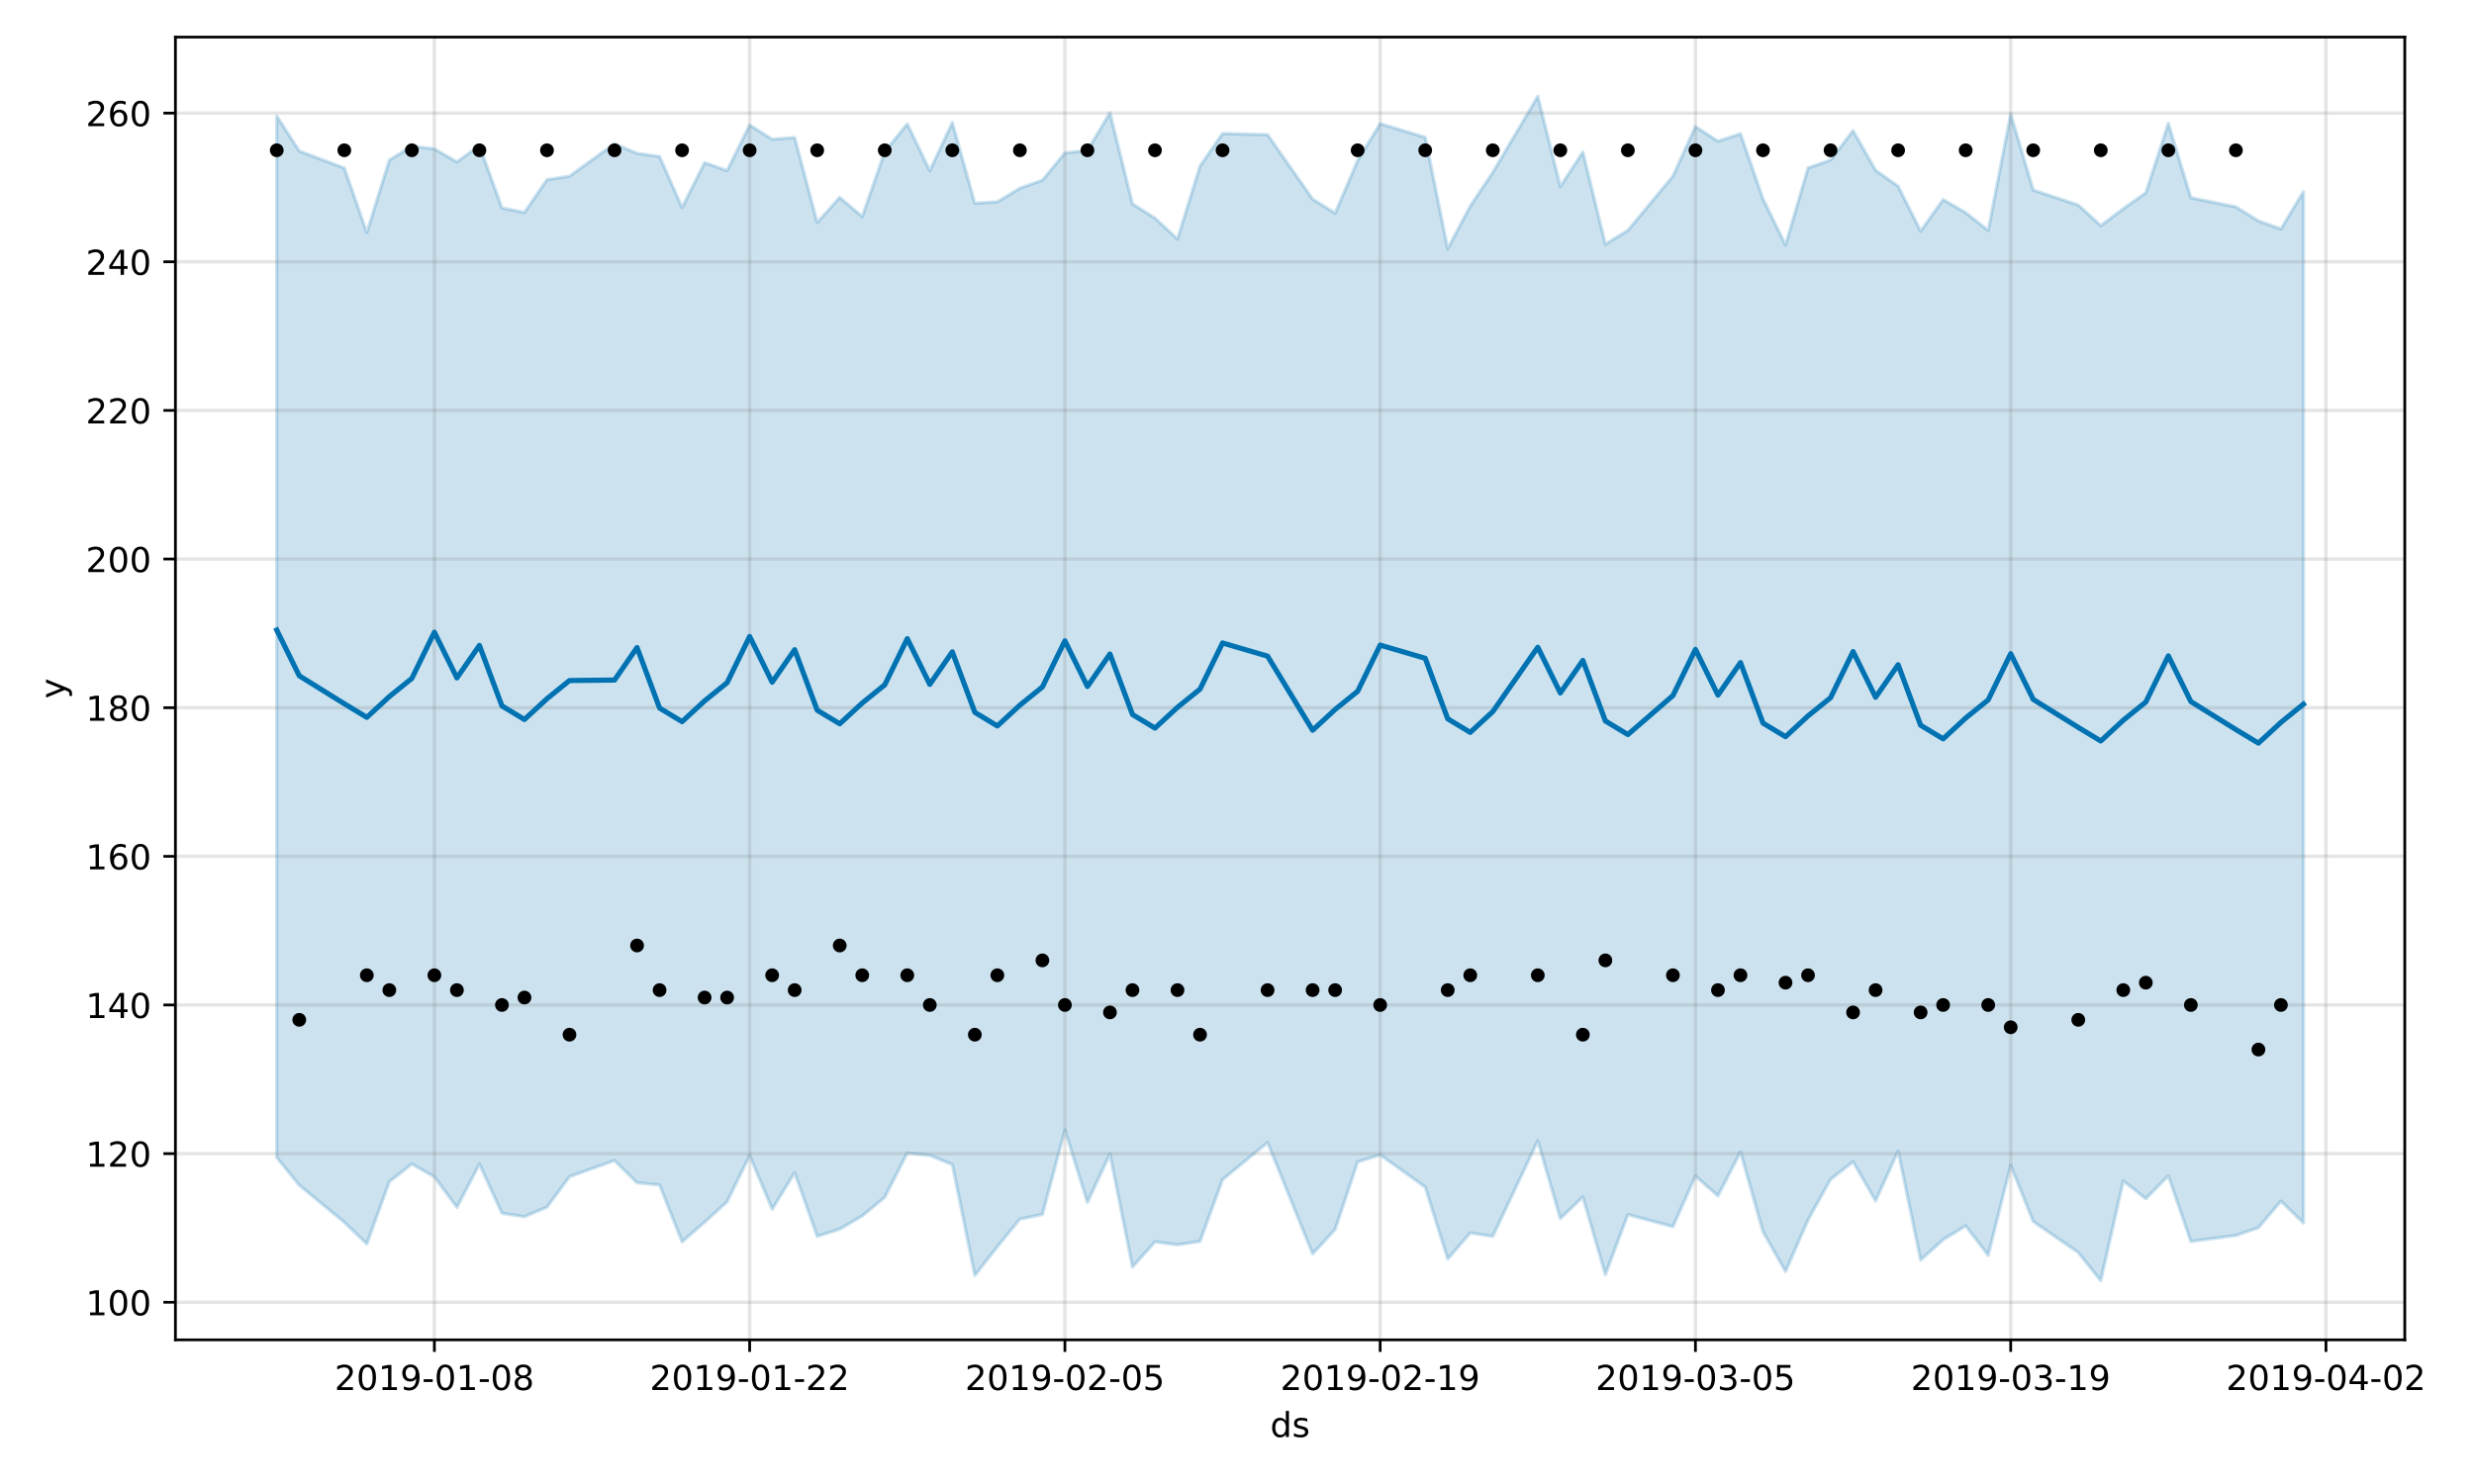 <?xml version="1.0" encoding="utf-8" standalone="no"?>
<!DOCTYPE svg PUBLIC "-//W3C//DTD SVG 1.1//EN"
  "http://www.w3.org/Graphics/SVG/1.1/DTD/svg11.dtd">
<!-- Created with matplotlib (https://matplotlib.org/) -->
<svg height="432pt" version="1.1" viewBox="0 0 720 432" width="720pt" xmlns="http://www.w3.org/2000/svg" xmlns:xlink="http://www.w3.org/1999/xlink">
 <defs>
  <style type="text/css">
*{stroke-linecap:butt;stroke-linejoin:round;}
  </style>
 </defs>
 <g id="figure_1">
  <g id="patch_1">
   <path d="M 0 432 
L 720 432 
L 720 0 
L 0 0 
z
" style="fill:#ffffff;"/>
  </g>
  <g id="axes_1">
   <g id="patch_2">
    <path d="M 51.05 390.04 
L 699.857 390.04 
L 699.857 10.8 
L 51.05 10.8 
z
" style="fill:#ffffff;"/>
   </g>
   <g id="PolyCollection_1">
    <defs>
     <path d="M 80.541 -398.201 
L 80.541 -95.055 
L 87.095 -86.99 
L 100.202 -76.194 
L 106.756 -69.88 
L 113.309 -88 
L 119.863 -93.16 
L 126.417 -89.41 
L 132.97 -80.512 
L 139.524 -93.131 
L 146.077 -78.81 
L 152.631 -77.802 
L 159.185 -80.619 
L 165.738 -89.463 
L 178.845 -94.161 
L 185.399 -87.682 
L 191.953 -87.062 
L 198.506 -70.501 
L 205.06 -76.212 
L 211.613 -82.147 
L 218.167 -95.621 
L 224.721 -80.013 
L 231.274 -90.614 
L 237.828 -72.095 
L 244.381 -74.19 
L 250.935 -78.038 
L 257.489 -83.467 
L 264.042 -96.333 
L 270.596 -95.643 
L 277.15 -92.991 
L 283.703 -60.719 
L 290.257 -69.063 
L 296.81 -77.119 
L 303.364 -78.46 
L 309.918 -103.029 
L 316.471 -81.995 
L 323.025 -96.048 
L 329.578 -63.166 
L 336.132 -70.505 
L 342.686 -69.632 
L 349.239 -70.632 
L 355.793 -88.604 
L 368.9 -99.4 
L 382.007 -67.008 
L 388.561 -74.092 
L 395.114 -93.767 
L 401.668 -95.816 
L 414.775 -86.437 
L 421.329 -65.498 
L 427.883 -73.081 
L 434.436 -72.087 
L 447.543 -99.878 
L 454.097 -77.264 
L 460.651 -83.562 
L 467.204 -60.972 
L 473.758 -78.417 
L 486.865 -74.909 
L 493.419 -89.629 
L 499.972 -83.867 
L 506.526 -96.671 
L 513.079 -73.418 
L 519.633 -61.882 
L 526.187 -76.846 
L 532.74 -88.691 
L 539.294 -93.805 
L 545.847 -82.427 
L 552.401 -96.877 
L 558.955 -65.208 
L 565.508 -71.11 
L 572.062 -75.154 
L 578.616 -66.585 
L 585.169 -92.755 
L 591.723 -76.41 
L 604.83 -67.379 
L 611.384 -59.198 
L 617.937 -88.223 
L 624.491 -83.057 
L 631.044 -89.705 
L 637.598 -70.607 
L 650.705 -72.351 
L 657.259 -74.626 
L 663.812 -82.337 
L 670.366 -75.977 
L 670.366 -376.195 
L 670.366 -376.195 
L 663.812 -365.346 
L 657.259 -367.676 
L 650.705 -371.782 
L 637.598 -374.418 
L 631.044 -396.093 
L 624.491 -375.862 
L 617.937 -371.238 
L 611.384 -366.316 
L 604.83 -372.31 
L 591.723 -376.678 
L 585.169 -398.794 
L 578.616 -364.911 
L 572.062 -370.097 
L 565.508 -373.88 
L 558.955 -364.713 
L 552.401 -377.804 
L 545.847 -382.423 
L 539.294 -393.95 
L 532.74 -385.415 
L 526.187 -383.099 
L 519.633 -360.668 
L 513.079 -374.111 
L 506.526 -393.036 
L 499.972 -390.896 
L 493.419 -395.14 
L 486.865 -380.714 
L 473.758 -364.926 
L 467.204 -360.91 
L 460.651 -387.731 
L 454.097 -377.692 
L 447.543 -403.962 
L 434.436 -381.799 
L 427.883 -372.01 
L 421.329 -359.581 
L 414.775 -392.011 
L 401.668 -396.011 
L 395.114 -385.278 
L 388.561 -369.941 
L 382.007 -374.026 
L 368.9 -392.784 
L 355.793 -393.131 
L 349.239 -383.643 
L 342.686 -362.401 
L 336.132 -368.495 
L 329.578 -372.637 
L 323.025 -399.175 
L 316.471 -388.192 
L 309.918 -387.473 
L 303.364 -379.534 
L 296.81 -377.21 
L 290.257 -373.245 
L 283.703 -372.817 
L 277.15 -396.323 
L 270.596 -382.29 
L 264.042 -395.929 
L 257.489 -387.827 
L 250.935 -368.938 
L 244.381 -374.504 
L 237.828 -367.213 
L 231.274 -391.973 
L 224.721 -391.454 
L 218.167 -395.58 
L 211.613 -382.341 
L 205.06 -384.642 
L 198.506 -371.566 
L 191.953 -386.431 
L 185.399 -387.349 
L 178.845 -390.151 
L 165.738 -380.713 
L 159.185 -379.696 
L 152.631 -370.136 
L 146.077 -371.47 
L 139.524 -389.588 
L 132.97 -384.873 
L 126.417 -388.651 
L 119.863 -389.444 
L 113.309 -385.376 
L 106.756 -364.312 
L 100.202 -383.072 
L 87.095 -388.025 
L 80.541 -398.201 
z
" id="m537bd6afec" style="stroke:#0072b2;stroke-opacity:0.2;"/>
    </defs>
    <g clip-path="url(#p6b60d4bb3f)">
     <use style="fill:#0072b2;fill-opacity:0.2;stroke:#0072b2;stroke-opacity:0.2;" x="0" xlink:href="#m537bd6afec" y="432"/>
    </g>
   </g>
   <g id="matplotlib.axis_1">
    <g id="xtick_1">
     <g id="line2d_1">
      <path clip-path="url(#p6b60d4bb3f)" d="M 126.417 390.04 
L 126.417 10.8 
" style="fill:none;stroke:#808080;stroke-linecap:square;stroke-opacity:0.2;"/>
     </g>
     <g id="line2d_2">
      <defs>
       <path d="M 0 0 
L 0 3.5 
" id="m73b30a2165" style="stroke:#000000;stroke-width:0.8;"/>
      </defs>
      <g>
       <use style="stroke:#000000;stroke-width:0.8;" x="126.417" xlink:href="#m73b30a2165" y="390.04"/>
      </g>
     </g>
     <g id="text_1">
      <!-- 2019-01-08 -->
      <defs>
       <path d="M 19.188 8.297 
L 53.609 8.297 
L 53.609 0 
L 7.328 0 
L 7.328 8.297 
Q 12.938 14.109 22.625 23.891 
Q 32.328 33.688 34.812 36.531 
Q 39.547 41.844 41.422 45.531 
Q 43.312 49.219 43.312 52.781 
Q 43.312 58.594 39.234 62.25 
Q 35.156 65.922 28.609 65.922 
Q 23.969 65.922 18.812 64.312 
Q 13.672 62.703 7.812 59.422 
L 7.812 69.391 
Q 13.766 71.781 18.938 73 
Q 24.125 74.219 28.422 74.219 
Q 39.75 74.219 46.484 68.547 
Q 53.219 62.891 53.219 53.422 
Q 53.219 48.922 51.531 44.891 
Q 49.859 40.875 45.406 35.406 
Q 44.188 33.984 37.641 27.219 
Q 31.109 20.453 19.188 8.297 
z
" id="DejaVuSans-50"/>
       <path d="M 31.781 66.406 
Q 24.172 66.406 20.328 58.906 
Q 16.5 51.422 16.5 36.375 
Q 16.5 21.391 20.328 13.891 
Q 24.172 6.391 31.781 6.391 
Q 39.453 6.391 43.281 13.891 
Q 47.125 21.391 47.125 36.375 
Q 47.125 51.422 43.281 58.906 
Q 39.453 66.406 31.781 66.406 
z
M 31.781 74.219 
Q 44.047 74.219 50.516 64.516 
Q 56.984 54.828 56.984 36.375 
Q 56.984 17.969 50.516 8.266 
Q 44.047 -1.422 31.781 -1.422 
Q 19.531 -1.422 13.062 8.266 
Q 6.594 17.969 6.594 36.375 
Q 6.594 54.828 13.062 64.516 
Q 19.531 74.219 31.781 74.219 
z
" id="DejaVuSans-48"/>
       <path d="M 12.406 8.297 
L 28.516 8.297 
L 28.516 63.922 
L 10.984 60.406 
L 10.984 69.391 
L 28.422 72.906 
L 38.281 72.906 
L 38.281 8.297 
L 54.391 8.297 
L 54.391 0 
L 12.406 0 
z
" id="DejaVuSans-49"/>
       <path d="M 10.984 1.516 
L 10.984 10.5 
Q 14.703 8.734 18.5 7.812 
Q 22.312 6.891 25.984 6.891 
Q 35.75 6.891 40.891 13.453 
Q 46.047 20.016 46.781 33.406 
Q 43.953 29.203 39.594 26.953 
Q 35.25 24.703 29.984 24.703 
Q 19.047 24.703 12.672 31.312 
Q 6.297 37.938 6.297 49.422 
Q 6.297 60.641 12.938 67.422 
Q 19.578 74.219 30.609 74.219 
Q 43.266 74.219 49.922 64.516 
Q 56.594 54.828 56.594 36.375 
Q 56.594 19.141 48.406 8.859 
Q 40.234 -1.422 26.422 -1.422 
Q 22.703 -1.422 18.891 -0.688 
Q 15.094 0.047 10.984 1.516 
z
M 30.609 32.422 
Q 37.25 32.422 41.125 36.953 
Q 45.016 41.5 45.016 49.422 
Q 45.016 57.281 41.125 61.844 
Q 37.25 66.406 30.609 66.406 
Q 23.969 66.406 20.094 61.844 
Q 16.219 57.281 16.219 49.422 
Q 16.219 41.5 20.094 36.953 
Q 23.969 32.422 30.609 32.422 
z
" id="DejaVuSans-57"/>
       <path d="M 4.891 31.391 
L 31.203 31.391 
L 31.203 23.391 
L 4.891 23.391 
z
" id="DejaVuSans-45"/>
       <path d="M 31.781 34.625 
Q 24.75 34.625 20.719 30.859 
Q 16.703 27.094 16.703 20.516 
Q 16.703 13.922 20.719 10.156 
Q 24.75 6.391 31.781 6.391 
Q 38.812 6.391 42.859 10.172 
Q 46.922 13.969 46.922 20.516 
Q 46.922 27.094 42.891 30.859 
Q 38.875 34.625 31.781 34.625 
z
M 21.922 38.812 
Q 15.578 40.375 12.031 44.719 
Q 8.5 49.078 8.5 55.328 
Q 8.5 64.062 14.719 69.141 
Q 20.953 74.219 31.781 74.219 
Q 42.672 74.219 48.875 69.141 
Q 55.078 64.062 55.078 55.328 
Q 55.078 49.078 51.531 44.719 
Q 48 40.375 41.703 38.812 
Q 48.828 37.156 52.797 32.312 
Q 56.781 27.484 56.781 20.516 
Q 56.781 9.906 50.312 4.234 
Q 43.844 -1.422 31.781 -1.422 
Q 19.734 -1.422 13.25 4.234 
Q 6.781 9.906 6.781 20.516 
Q 6.781 27.484 10.781 32.312 
Q 14.797 37.156 21.922 38.812 
z
M 18.312 54.391 
Q 18.312 48.734 21.844 45.562 
Q 25.391 42.391 31.781 42.391 
Q 38.141 42.391 41.719 45.562 
Q 45.312 48.734 45.312 54.391 
Q 45.312 60.062 41.719 63.234 
Q 38.141 66.406 31.781 66.406 
Q 25.391 66.406 21.844 63.234 
Q 18.312 60.062 18.312 54.391 
z
" id="DejaVuSans-56"/>
      </defs>
      <g transform="translate(97.359 404.638)scale(0.1 -0.1)">
       <use xlink:href="#DejaVuSans-50"/>
       <use x="63.623" xlink:href="#DejaVuSans-48"/>
       <use x="127.246" xlink:href="#DejaVuSans-49"/>
       <use x="190.869" xlink:href="#DejaVuSans-57"/>
       <use x="254.492" xlink:href="#DejaVuSans-45"/>
       <use x="290.576" xlink:href="#DejaVuSans-48"/>
       <use x="354.199" xlink:href="#DejaVuSans-49"/>
       <use x="417.822" xlink:href="#DejaVuSans-45"/>
       <use x="453.906" xlink:href="#DejaVuSans-48"/>
       <use x="517.529" xlink:href="#DejaVuSans-56"/>
      </g>
     </g>
    </g>
    <g id="xtick_2">
     <g id="line2d_3">
      <path clip-path="url(#p6b60d4bb3f)" d="M 218.167 390.04 
L 218.167 10.8 
" style="fill:none;stroke:#808080;stroke-linecap:square;stroke-opacity:0.2;"/>
     </g>
     <g id="line2d_4">
      <g>
       <use style="stroke:#000000;stroke-width:0.8;" x="218.167" xlink:href="#m73b30a2165" y="390.04"/>
      </g>
     </g>
     <g id="text_2">
      <!-- 2019-01-22 -->
      <g transform="translate(189.109 404.638)scale(0.1 -0.1)">
       <use xlink:href="#DejaVuSans-50"/>
       <use x="63.623" xlink:href="#DejaVuSans-48"/>
       <use x="127.246" xlink:href="#DejaVuSans-49"/>
       <use x="190.869" xlink:href="#DejaVuSans-57"/>
       <use x="254.492" xlink:href="#DejaVuSans-45"/>
       <use x="290.576" xlink:href="#DejaVuSans-48"/>
       <use x="354.199" xlink:href="#DejaVuSans-49"/>
       <use x="417.822" xlink:href="#DejaVuSans-45"/>
       <use x="453.906" xlink:href="#DejaVuSans-50"/>
       <use x="517.529" xlink:href="#DejaVuSans-50"/>
      </g>
     </g>
    </g>
    <g id="xtick_3">
     <g id="line2d_5">
      <path clip-path="url(#p6b60d4bb3f)" d="M 309.918 390.04 
L 309.918 10.8 
" style="fill:none;stroke:#808080;stroke-linecap:square;stroke-opacity:0.2;"/>
     </g>
     <g id="line2d_6">
      <g>
       <use style="stroke:#000000;stroke-width:0.8;" x="309.918" xlink:href="#m73b30a2165" y="390.04"/>
      </g>
     </g>
     <g id="text_3">
      <!-- 2019-02-05 -->
      <defs>
       <path d="M 10.797 72.906 
L 49.516 72.906 
L 49.516 64.594 
L 19.828 64.594 
L 19.828 46.734 
Q 21.969 47.469 24.109 47.828 
Q 26.266 48.188 28.422 48.188 
Q 40.625 48.188 47.75 41.5 
Q 54.891 34.812 54.891 23.391 
Q 54.891 11.625 47.562 5.094 
Q 40.234 -1.422 26.906 -1.422 
Q 22.312 -1.422 17.547 -0.641 
Q 12.797 0.141 7.719 1.703 
L 7.719 11.625 
Q 12.109 9.234 16.797 8.062 
Q 21.484 6.891 26.703 6.891 
Q 35.156 6.891 40.078 11.328 
Q 45.016 15.766 45.016 23.391 
Q 45.016 31 40.078 35.438 
Q 35.156 39.891 26.703 39.891 
Q 22.75 39.891 18.812 39.016 
Q 14.891 38.141 10.797 36.281 
z
" id="DejaVuSans-53"/>
      </defs>
      <g transform="translate(280.86 404.638)scale(0.1 -0.1)">
       <use xlink:href="#DejaVuSans-50"/>
       <use x="63.623" xlink:href="#DejaVuSans-48"/>
       <use x="127.246" xlink:href="#DejaVuSans-49"/>
       <use x="190.869" xlink:href="#DejaVuSans-57"/>
       <use x="254.492" xlink:href="#DejaVuSans-45"/>
       <use x="290.576" xlink:href="#DejaVuSans-48"/>
       <use x="354.199" xlink:href="#DejaVuSans-50"/>
       <use x="417.822" xlink:href="#DejaVuSans-45"/>
       <use x="453.906" xlink:href="#DejaVuSans-48"/>
       <use x="517.529" xlink:href="#DejaVuSans-53"/>
      </g>
     </g>
    </g>
    <g id="xtick_4">
     <g id="line2d_7">
      <path clip-path="url(#p6b60d4bb3f)" d="M 401.668 390.04 
L 401.668 10.8 
" style="fill:none;stroke:#808080;stroke-linecap:square;stroke-opacity:0.2;"/>
     </g>
     <g id="line2d_8">
      <g>
       <use style="stroke:#000000;stroke-width:0.8;" x="401.668" xlink:href="#m73b30a2165" y="390.04"/>
      </g>
     </g>
     <g id="text_4">
      <!-- 2019-02-19 -->
      <g transform="translate(372.61 404.638)scale(0.1 -0.1)">
       <use xlink:href="#DejaVuSans-50"/>
       <use x="63.623" xlink:href="#DejaVuSans-48"/>
       <use x="127.246" xlink:href="#DejaVuSans-49"/>
       <use x="190.869" xlink:href="#DejaVuSans-57"/>
       <use x="254.492" xlink:href="#DejaVuSans-45"/>
       <use x="290.576" xlink:href="#DejaVuSans-48"/>
       <use x="354.199" xlink:href="#DejaVuSans-50"/>
       <use x="417.822" xlink:href="#DejaVuSans-45"/>
       <use x="453.906" xlink:href="#DejaVuSans-49"/>
       <use x="517.529" xlink:href="#DejaVuSans-57"/>
      </g>
     </g>
    </g>
    <g id="xtick_5">
     <g id="line2d_9">
      <path clip-path="url(#p6b60d4bb3f)" d="M 493.419 390.04 
L 493.419 10.8 
" style="fill:none;stroke:#808080;stroke-linecap:square;stroke-opacity:0.2;"/>
     </g>
     <g id="line2d_10">
      <g>
       <use style="stroke:#000000;stroke-width:0.8;" x="493.419" xlink:href="#m73b30a2165" y="390.04"/>
      </g>
     </g>
     <g id="text_5">
      <!-- 2019-03-05 -->
      <defs>
       <path d="M 40.578 39.312 
Q 47.656 37.797 51.625 33 
Q 55.609 28.219 55.609 21.188 
Q 55.609 10.406 48.188 4.484 
Q 40.766 -1.422 27.094 -1.422 
Q 22.516 -1.422 17.656 -0.516 
Q 12.797 0.391 7.625 2.203 
L 7.625 11.719 
Q 11.719 9.328 16.594 8.109 
Q 21.484 6.891 26.812 6.891 
Q 36.078 6.891 40.938 10.547 
Q 45.797 14.203 45.797 21.188 
Q 45.797 27.641 41.281 31.266 
Q 36.766 34.906 28.719 34.906 
L 20.219 34.906 
L 20.219 43.016 
L 29.109 43.016 
Q 36.375 43.016 40.234 45.922 
Q 44.094 48.828 44.094 54.297 
Q 44.094 59.906 40.109 62.906 
Q 36.141 65.922 28.719 65.922 
Q 24.656 65.922 20.016 65.031 
Q 15.375 64.156 9.812 62.312 
L 9.812 71.094 
Q 15.438 72.656 20.344 73.438 
Q 25.25 74.219 29.594 74.219 
Q 40.828 74.219 47.359 69.109 
Q 53.906 64.016 53.906 55.328 
Q 53.906 49.266 50.438 45.094 
Q 46.969 40.922 40.578 39.312 
z
" id="DejaVuSans-51"/>
      </defs>
      <g transform="translate(464.361 404.638)scale(0.1 -0.1)">
       <use xlink:href="#DejaVuSans-50"/>
       <use x="63.623" xlink:href="#DejaVuSans-48"/>
       <use x="127.246" xlink:href="#DejaVuSans-49"/>
       <use x="190.869" xlink:href="#DejaVuSans-57"/>
       <use x="254.492" xlink:href="#DejaVuSans-45"/>
       <use x="290.576" xlink:href="#DejaVuSans-48"/>
       <use x="354.199" xlink:href="#DejaVuSans-51"/>
       <use x="417.822" xlink:href="#DejaVuSans-45"/>
       <use x="453.906" xlink:href="#DejaVuSans-48"/>
       <use x="517.529" xlink:href="#DejaVuSans-53"/>
      </g>
     </g>
    </g>
    <g id="xtick_6">
     <g id="line2d_11">
      <path clip-path="url(#p6b60d4bb3f)" d="M 585.169 390.04 
L 585.169 10.8 
" style="fill:none;stroke:#808080;stroke-linecap:square;stroke-opacity:0.2;"/>
     </g>
     <g id="line2d_12">
      <g>
       <use style="stroke:#000000;stroke-width:0.8;" x="585.169" xlink:href="#m73b30a2165" y="390.04"/>
      </g>
     </g>
     <g id="text_6">
      <!-- 2019-03-19 -->
      <g transform="translate(556.111 404.638)scale(0.1 -0.1)">
       <use xlink:href="#DejaVuSans-50"/>
       <use x="63.623" xlink:href="#DejaVuSans-48"/>
       <use x="127.246" xlink:href="#DejaVuSans-49"/>
       <use x="190.869" xlink:href="#DejaVuSans-57"/>
       <use x="254.492" xlink:href="#DejaVuSans-45"/>
       <use x="290.576" xlink:href="#DejaVuSans-48"/>
       <use x="354.199" xlink:href="#DejaVuSans-51"/>
       <use x="417.822" xlink:href="#DejaVuSans-45"/>
       <use x="453.906" xlink:href="#DejaVuSans-49"/>
       <use x="517.529" xlink:href="#DejaVuSans-57"/>
      </g>
     </g>
    </g>
    <g id="xtick_7">
     <g id="line2d_13">
      <path clip-path="url(#p6b60d4bb3f)" d="M 676.92 390.04 
L 676.92 10.8 
" style="fill:none;stroke:#808080;stroke-linecap:square;stroke-opacity:0.2;"/>
     </g>
     <g id="line2d_14">
      <g>
       <use style="stroke:#000000;stroke-width:0.8;" x="676.92" xlink:href="#m73b30a2165" y="390.04"/>
      </g>
     </g>
     <g id="text_7">
      <!-- 2019-04-02 -->
      <defs>
       <path d="M 37.797 64.312 
L 12.891 25.391 
L 37.797 25.391 
z
M 35.203 72.906 
L 47.609 72.906 
L 47.609 25.391 
L 58.016 25.391 
L 58.016 17.188 
L 47.609 17.188 
L 47.609 0 
L 37.797 0 
L 37.797 17.188 
L 4.891 17.188 
L 4.891 26.703 
z
" id="DejaVuSans-52"/>
      </defs>
      <g transform="translate(647.862 404.638)scale(0.1 -0.1)">
       <use xlink:href="#DejaVuSans-50"/>
       <use x="63.623" xlink:href="#DejaVuSans-48"/>
       <use x="127.246" xlink:href="#DejaVuSans-49"/>
       <use x="190.869" xlink:href="#DejaVuSans-57"/>
       <use x="254.492" xlink:href="#DejaVuSans-45"/>
       <use x="290.576" xlink:href="#DejaVuSans-48"/>
       <use x="354.199" xlink:href="#DejaVuSans-52"/>
       <use x="417.822" xlink:href="#DejaVuSans-45"/>
       <use x="453.906" xlink:href="#DejaVuSans-48"/>
       <use x="517.529" xlink:href="#DejaVuSans-50"/>
      </g>
     </g>
    </g>
    <g id="text_8">
     <!-- ds -->
     <defs>
      <path d="M 45.406 46.391 
L 45.406 75.984 
L 54.391 75.984 
L 54.391 0 
L 45.406 0 
L 45.406 8.203 
Q 42.578 3.328 38.25 0.953 
Q 33.938 -1.422 27.875 -1.422 
Q 17.969 -1.422 11.734 6.484 
Q 5.516 14.406 5.516 27.297 
Q 5.516 40.188 11.734 48.094 
Q 17.969 56 27.875 56 
Q 33.938 56 38.25 53.625 
Q 42.578 51.266 45.406 46.391 
z
M 14.797 27.297 
Q 14.797 17.391 18.875 11.75 
Q 22.953 6.109 30.078 6.109 
Q 37.203 6.109 41.297 11.75 
Q 45.406 17.391 45.406 27.297 
Q 45.406 37.203 41.297 42.844 
Q 37.203 48.484 30.078 48.484 
Q 22.953 48.484 18.875 42.844 
Q 14.797 37.203 14.797 27.297 
z
" id="DejaVuSans-100"/>
      <path d="M 44.281 53.078 
L 44.281 44.578 
Q 40.484 46.531 36.375 47.5 
Q 32.281 48.484 27.875 48.484 
Q 21.188 48.484 17.844 46.438 
Q 14.5 44.391 14.5 40.281 
Q 14.5 37.156 16.891 35.375 
Q 19.281 33.594 26.516 31.984 
L 29.594 31.297 
Q 39.156 29.25 43.188 25.516 
Q 47.219 21.781 47.219 15.094 
Q 47.219 7.469 41.188 3.016 
Q 35.156 -1.422 24.609 -1.422 
Q 20.219 -1.422 15.453 -0.562 
Q 10.688 0.297 5.422 2 
L 5.422 11.281 
Q 10.406 8.688 15.234 7.391 
Q 20.062 6.109 24.812 6.109 
Q 31.156 6.109 34.562 8.281 
Q 37.984 10.453 37.984 14.406 
Q 37.984 18.062 35.516 20.016 
Q 33.062 21.969 24.703 23.781 
L 21.578 24.516 
Q 13.234 26.266 9.516 29.906 
Q 5.812 33.547 5.812 39.891 
Q 5.812 47.609 11.281 51.797 
Q 16.75 56 26.812 56 
Q 31.781 56 36.172 55.266 
Q 40.578 54.547 44.281 53.078 
z
" id="DejaVuSans-115"/>
     </defs>
     <g transform="translate(369.675 418.317)scale(0.1 -0.1)">
      <use xlink:href="#DejaVuSans-100"/>
      <use x="63.477" xlink:href="#DejaVuSans-115"/>
     </g>
    </g>
   </g>
   <g id="matplotlib.axis_2">
    <g id="ytick_1">
     <g id="line2d_15">
      <path clip-path="url(#p6b60d4bb3f)" d="M 51.05 379.093 
L 699.857 379.093 
" style="fill:none;stroke:#808080;stroke-linecap:square;stroke-opacity:0.2;"/>
     </g>
     <g id="line2d_16">
      <defs>
       <path d="M 0 0 
L -3.5 0 
" id="mb7bd1411b1" style="stroke:#000000;stroke-width:0.8;"/>
      </defs>
      <g>
       <use style="stroke:#000000;stroke-width:0.8;" x="51.05" xlink:href="#mb7bd1411b1" y="379.093"/>
      </g>
     </g>
     <g id="text_9">
      <!-- 100 -->
      <g transform="translate(24.962 382.892)scale(0.1 -0.1)">
       <use xlink:href="#DejaVuSans-49"/>
       <use x="63.623" xlink:href="#DejaVuSans-48"/>
       <use x="127.246" xlink:href="#DejaVuSans-48"/>
      </g>
     </g>
    </g>
    <g id="ytick_2">
     <g id="line2d_17">
      <path clip-path="url(#p6b60d4bb3f)" d="M 51.05 335.823 
L 699.857 335.823 
" style="fill:none;stroke:#808080;stroke-linecap:square;stroke-opacity:0.2;"/>
     </g>
     <g id="line2d_18">
      <g>
       <use style="stroke:#000000;stroke-width:0.8;" x="51.05" xlink:href="#mb7bd1411b1" y="335.823"/>
      </g>
     </g>
     <g id="text_10">
      <!-- 120 -->
      <g transform="translate(24.962 339.622)scale(0.1 -0.1)">
       <use xlink:href="#DejaVuSans-49"/>
       <use x="63.623" xlink:href="#DejaVuSans-50"/>
       <use x="127.246" xlink:href="#DejaVuSans-48"/>
      </g>
     </g>
    </g>
    <g id="ytick_3">
     <g id="line2d_19">
      <path clip-path="url(#p6b60d4bb3f)" d="M 51.05 292.552 
L 699.857 292.552 
" style="fill:none;stroke:#808080;stroke-linecap:square;stroke-opacity:0.2;"/>
     </g>
     <g id="line2d_20">
      <g>
       <use style="stroke:#000000;stroke-width:0.8;" x="51.05" xlink:href="#mb7bd1411b1" y="292.552"/>
      </g>
     </g>
     <g id="text_11">
      <!-- 140 -->
      <g transform="translate(24.962 296.351)scale(0.1 -0.1)">
       <use xlink:href="#DejaVuSans-49"/>
       <use x="63.623" xlink:href="#DejaVuSans-52"/>
       <use x="127.246" xlink:href="#DejaVuSans-48"/>
      </g>
     </g>
    </g>
    <g id="ytick_4">
     <g id="line2d_21">
      <path clip-path="url(#p6b60d4bb3f)" d="M 51.05 249.282 
L 699.857 249.282 
" style="fill:none;stroke:#808080;stroke-linecap:square;stroke-opacity:0.2;"/>
     </g>
     <g id="line2d_22">
      <g>
       <use style="stroke:#000000;stroke-width:0.8;" x="51.05" xlink:href="#mb7bd1411b1" y="249.282"/>
      </g>
     </g>
     <g id="text_12">
      <!-- 160 -->
      <defs>
       <path d="M 33.016 40.375 
Q 26.375 40.375 22.484 35.828 
Q 18.609 31.297 18.609 23.391 
Q 18.609 15.531 22.484 10.953 
Q 26.375 6.391 33.016 6.391 
Q 39.656 6.391 43.531 10.953 
Q 47.406 15.531 47.406 23.391 
Q 47.406 31.297 43.531 35.828 
Q 39.656 40.375 33.016 40.375 
z
M 52.594 71.297 
L 52.594 62.312 
Q 48.875 64.062 45.094 64.984 
Q 41.312 65.922 37.594 65.922 
Q 27.828 65.922 22.672 59.328 
Q 17.531 52.734 16.797 39.406 
Q 19.672 43.656 24.016 45.922 
Q 28.375 48.188 33.594 48.188 
Q 44.578 48.188 50.953 41.516 
Q 57.328 34.859 57.328 23.391 
Q 57.328 12.156 50.688 5.359 
Q 44.047 -1.422 33.016 -1.422 
Q 20.359 -1.422 13.672 8.266 
Q 6.984 17.969 6.984 36.375 
Q 6.984 53.656 15.188 63.938 
Q 23.391 74.219 37.203 74.219 
Q 40.922 74.219 44.703 73.484 
Q 48.484 72.75 52.594 71.297 
z
" id="DejaVuSans-54"/>
      </defs>
      <g transform="translate(24.962 253.081)scale(0.1 -0.1)">
       <use xlink:href="#DejaVuSans-49"/>
       <use x="63.623" xlink:href="#DejaVuSans-54"/>
       <use x="127.246" xlink:href="#DejaVuSans-48"/>
      </g>
     </g>
    </g>
    <g id="ytick_5">
     <g id="line2d_23">
      <path clip-path="url(#p6b60d4bb3f)" d="M 51.05 206.011 
L 699.857 206.011 
" style="fill:none;stroke:#808080;stroke-linecap:square;stroke-opacity:0.2;"/>
     </g>
     <g id="line2d_24">
      <g>
       <use style="stroke:#000000;stroke-width:0.8;" x="51.05" xlink:href="#mb7bd1411b1" y="206.011"/>
      </g>
     </g>
     <g id="text_13">
      <!-- 180 -->
      <g transform="translate(24.962 209.811)scale(0.1 -0.1)">
       <use xlink:href="#DejaVuSans-49"/>
       <use x="63.623" xlink:href="#DejaVuSans-56"/>
       <use x="127.246" xlink:href="#DejaVuSans-48"/>
      </g>
     </g>
    </g>
    <g id="ytick_6">
     <g id="line2d_25">
      <path clip-path="url(#p6b60d4bb3f)" d="M 51.05 162.741 
L 699.857 162.741 
" style="fill:none;stroke:#808080;stroke-linecap:square;stroke-opacity:0.2;"/>
     </g>
     <g id="line2d_26">
      <g>
       <use style="stroke:#000000;stroke-width:0.8;" x="51.05" xlink:href="#mb7bd1411b1" y="162.741"/>
      </g>
     </g>
     <g id="text_14">
      <!-- 200 -->
      <g transform="translate(24.962 166.54)scale(0.1 -0.1)">
       <use xlink:href="#DejaVuSans-50"/>
       <use x="63.623" xlink:href="#DejaVuSans-48"/>
       <use x="127.246" xlink:href="#DejaVuSans-48"/>
      </g>
     </g>
    </g>
    <g id="ytick_7">
     <g id="line2d_27">
      <path clip-path="url(#p6b60d4bb3f)" d="M 51.05 119.47 
L 699.857 119.47 
" style="fill:none;stroke:#808080;stroke-linecap:square;stroke-opacity:0.2;"/>
     </g>
     <g id="line2d_28">
      <g>
       <use style="stroke:#000000;stroke-width:0.8;" x="51.05" xlink:href="#mb7bd1411b1" y="119.47"/>
      </g>
     </g>
     <g id="text_15">
      <!-- 220 -->
      <g transform="translate(24.962 123.27)scale(0.1 -0.1)">
       <use xlink:href="#DejaVuSans-50"/>
       <use x="63.623" xlink:href="#DejaVuSans-50"/>
       <use x="127.246" xlink:href="#DejaVuSans-48"/>
      </g>
     </g>
    </g>
    <g id="ytick_8">
     <g id="line2d_29">
      <path clip-path="url(#p6b60d4bb3f)" d="M 51.05 76.2 
L 699.857 76.2 
" style="fill:none;stroke:#808080;stroke-linecap:square;stroke-opacity:0.2;"/>
     </g>
     <g id="line2d_30">
      <g>
       <use style="stroke:#000000;stroke-width:0.8;" x="51.05" xlink:href="#mb7bd1411b1" y="76.2"/>
      </g>
     </g>
     <g id="text_16">
      <!-- 240 -->
      <g transform="translate(24.962 79.999)scale(0.1 -0.1)">
       <use xlink:href="#DejaVuSans-50"/>
       <use x="63.623" xlink:href="#DejaVuSans-52"/>
       <use x="127.246" xlink:href="#DejaVuSans-48"/>
      </g>
     </g>
    </g>
    <g id="ytick_9">
     <g id="line2d_31">
      <path clip-path="url(#p6b60d4bb3f)" d="M 51.05 32.93 
L 699.857 32.93 
" style="fill:none;stroke:#808080;stroke-linecap:square;stroke-opacity:0.2;"/>
     </g>
     <g id="line2d_32">
      <g>
       <use style="stroke:#000000;stroke-width:0.8;" x="51.05" xlink:href="#mb7bd1411b1" y="32.93"/>
      </g>
     </g>
     <g id="text_17">
      <!-- 260 -->
      <g transform="translate(24.962 36.729)scale(0.1 -0.1)">
       <use xlink:href="#DejaVuSans-50"/>
       <use x="63.623" xlink:href="#DejaVuSans-54"/>
       <use x="127.246" xlink:href="#DejaVuSans-48"/>
      </g>
     </g>
    </g>
    <g id="text_18">
     <!-- y -->
     <defs>
      <path d="M 32.172 -5.078 
Q 28.375 -14.844 24.75 -17.812 
Q 21.141 -20.797 15.094 -20.797 
L 7.906 -20.797 
L 7.906 -13.281 
L 13.188 -13.281 
Q 16.891 -13.281 18.938 -11.516 
Q 21 -9.766 23.484 -3.219 
L 25.094 0.875 
L 2.984 54.688 
L 12.5 54.688 
L 29.594 11.922 
L 46.688 54.688 
L 56.203 54.688 
z
" id="DejaVuSans-121"/>
     </defs>
     <g transform="translate(18.883 203.379)rotate(-90)scale(0.1 -0.1)">
      <use xlink:href="#DejaVuSans-121"/>
     </g>
    </g>
   </g>
   <g id="line2d_33">
    <defs>
     <path d="M 0 1.5 
C 0.398 1.5 0.779 1.342 1.061 1.061 
C 1.342 0.779 1.5 0.398 1.5 0 
C 1.5 -0.398 1.342 -0.779 1.061 -1.061 
C 0.779 -1.342 0.398 -1.5 0 -1.5 
C -0.398 -1.5 -0.779 -1.342 -1.061 -1.061 
C -1.342 -0.779 -1.5 -0.398 -1.5 0 
C -1.5 0.398 -1.342 0.779 -1.061 1.061 
C -0.779 1.342 -0.398 1.5 0 1.5 
z
" id="m2e723cb299" style="stroke:#000000;"/>
    </defs>
    <g clip-path="url(#p6b60d4bb3f)">
     <use style="stroke:#000000;" x="80.541" xlink:href="#m2e723cb299" y="43.747"/>
     <use style="stroke:#000000;" x="87.095" xlink:href="#m2e723cb299" y="296.879"/>
     <use style="stroke:#000000;" x="100.202" xlink:href="#m2e723cb299" y="43.747"/>
     <use style="stroke:#000000;" x="106.756" xlink:href="#m2e723cb299" y="283.898"/>
     <use style="stroke:#000000;" x="113.309" xlink:href="#m2e723cb299" y="288.225"/>
     <use style="stroke:#000000;" x="119.863" xlink:href="#m2e723cb299" y="43.747"/>
     <use style="stroke:#000000;" x="126.417" xlink:href="#m2e723cb299" y="283.898"/>
     <use style="stroke:#000000;" x="132.97" xlink:href="#m2e723cb299" y="288.225"/>
     <use style="stroke:#000000;" x="139.524" xlink:href="#m2e723cb299" y="43.747"/>
     <use style="stroke:#000000;" x="146.077" xlink:href="#m2e723cb299" y="292.552"/>
     <use style="stroke:#000000;" x="152.631" xlink:href="#m2e723cb299" y="290.389"/>
     <use style="stroke:#000000;" x="159.185" xlink:href="#m2e723cb299" y="43.747"/>
     <use style="stroke:#000000;" x="165.738" xlink:href="#m2e723cb299" y="301.206"/>
     <use style="stroke:#000000;" x="178.845" xlink:href="#m2e723cb299" y="43.747"/>
     <use style="stroke:#000000;" x="185.399" xlink:href="#m2e723cb299" y="275.244"/>
     <use style="stroke:#000000;" x="191.953" xlink:href="#m2e723cb299" y="288.225"/>
     <use style="stroke:#000000;" x="198.506" xlink:href="#m2e723cb299" y="43.747"/>
     <use style="stroke:#000000;" x="205.06" xlink:href="#m2e723cb299" y="290.389"/>
     <use style="stroke:#000000;" x="211.613" xlink:href="#m2e723cb299" y="290.389"/>
     <use style="stroke:#000000;" x="218.167" xlink:href="#m2e723cb299" y="43.747"/>
     <use style="stroke:#000000;" x="224.721" xlink:href="#m2e723cb299" y="283.898"/>
     <use style="stroke:#000000;" x="231.274" xlink:href="#m2e723cb299" y="288.225"/>
     <use style="stroke:#000000;" x="237.828" xlink:href="#m2e723cb299" y="43.747"/>
     <use style="stroke:#000000;" x="244.381" xlink:href="#m2e723cb299" y="275.244"/>
     <use style="stroke:#000000;" x="250.935" xlink:href="#m2e723cb299" y="283.898"/>
     <use style="stroke:#000000;" x="257.489" xlink:href="#m2e723cb299" y="43.747"/>
     <use style="stroke:#000000;" x="264.042" xlink:href="#m2e723cb299" y="283.898"/>
     <use style="stroke:#000000;" x="270.596" xlink:href="#m2e723cb299" y="292.552"/>
     <use style="stroke:#000000;" x="277.15" xlink:href="#m2e723cb299" y="43.747"/>
     <use style="stroke:#000000;" x="283.703" xlink:href="#m2e723cb299" y="301.206"/>
     <use style="stroke:#000000;" x="290.257" xlink:href="#m2e723cb299" y="283.898"/>
     <use style="stroke:#000000;" x="296.81" xlink:href="#m2e723cb299" y="43.747"/>
     <use style="stroke:#000000;" x="303.364" xlink:href="#m2e723cb299" y="279.571"/>
     <use style="stroke:#000000;" x="309.918" xlink:href="#m2e723cb299" y="292.552"/>
     <use style="stroke:#000000;" x="316.471" xlink:href="#m2e723cb299" y="43.747"/>
     <use style="stroke:#000000;" x="323.025" xlink:href="#m2e723cb299" y="294.716"/>
     <use style="stroke:#000000;" x="329.578" xlink:href="#m2e723cb299" y="288.225"/>
     <use style="stroke:#000000;" x="336.132" xlink:href="#m2e723cb299" y="43.747"/>
     <use style="stroke:#000000;" x="342.686" xlink:href="#m2e723cb299" y="288.225"/>
     <use style="stroke:#000000;" x="349.239" xlink:href="#m2e723cb299" y="301.206"/>
     <use style="stroke:#000000;" x="355.793" xlink:href="#m2e723cb299" y="43.747"/>
     <use style="stroke:#000000;" x="368.9" xlink:href="#m2e723cb299" y="288.225"/>
     <use style="stroke:#000000;" x="382.007" xlink:href="#m2e723cb299" y="288.225"/>
     <use style="stroke:#000000;" x="388.561" xlink:href="#m2e723cb299" y="288.225"/>
     <use style="stroke:#000000;" x="395.114" xlink:href="#m2e723cb299" y="43.747"/>
     <use style="stroke:#000000;" x="401.668" xlink:href="#m2e723cb299" y="292.552"/>
     <use style="stroke:#000000;" x="414.775" xlink:href="#m2e723cb299" y="43.747"/>
     <use style="stroke:#000000;" x="421.329" xlink:href="#m2e723cb299" y="288.225"/>
     <use style="stroke:#000000;" x="427.883" xlink:href="#m2e723cb299" y="283.898"/>
     <use style="stroke:#000000;" x="434.436" xlink:href="#m2e723cb299" y="43.747"/>
     <use style="stroke:#000000;" x="447.543" xlink:href="#m2e723cb299" y="283.898"/>
     <use style="stroke:#000000;" x="454.097" xlink:href="#m2e723cb299" y="43.747"/>
     <use style="stroke:#000000;" x="460.651" xlink:href="#m2e723cb299" y="301.206"/>
     <use style="stroke:#000000;" x="467.204" xlink:href="#m2e723cb299" y="279.571"/>
     <use style="stroke:#000000;" x="473.758" xlink:href="#m2e723cb299" y="43.747"/>
     <use style="stroke:#000000;" x="486.865" xlink:href="#m2e723cb299" y="283.898"/>
     <use style="stroke:#000000;" x="493.419" xlink:href="#m2e723cb299" y="43.747"/>
     <use style="stroke:#000000;" x="499.972" xlink:href="#m2e723cb299" y="288.225"/>
     <use style="stroke:#000000;" x="506.526" xlink:href="#m2e723cb299" y="283.898"/>
     <use style="stroke:#000000;" x="513.079" xlink:href="#m2e723cb299" y="43.747"/>
     <use style="stroke:#000000;" x="519.633" xlink:href="#m2e723cb299" y="286.062"/>
     <use style="stroke:#000000;" x="526.187" xlink:href="#m2e723cb299" y="283.898"/>
     <use style="stroke:#000000;" x="532.74" xlink:href="#m2e723cb299" y="43.747"/>
     <use style="stroke:#000000;" x="539.294" xlink:href="#m2e723cb299" y="294.716"/>
     <use style="stroke:#000000;" x="545.847" xlink:href="#m2e723cb299" y="288.225"/>
     <use style="stroke:#000000;" x="552.401" xlink:href="#m2e723cb299" y="43.747"/>
     <use style="stroke:#000000;" x="558.955" xlink:href="#m2e723cb299" y="294.716"/>
     <use style="stroke:#000000;" x="565.508" xlink:href="#m2e723cb299" y="292.552"/>
     <use style="stroke:#000000;" x="572.062" xlink:href="#m2e723cb299" y="43.747"/>
     <use style="stroke:#000000;" x="578.616" xlink:href="#m2e723cb299" y="292.552"/>
     <use style="stroke:#000000;" x="585.169" xlink:href="#m2e723cb299" y="299.043"/>
     <use style="stroke:#000000;" x="591.723" xlink:href="#m2e723cb299" y="43.747"/>
     <use style="stroke:#000000;" x="604.83" xlink:href="#m2e723cb299" y="296.879"/>
     <use style="stroke:#000000;" x="611.384" xlink:href="#m2e723cb299" y="43.747"/>
     <use style="stroke:#000000;" x="617.937" xlink:href="#m2e723cb299" y="288.225"/>
     <use style="stroke:#000000;" x="624.491" xlink:href="#m2e723cb299" y="286.062"/>
     <use style="stroke:#000000;" x="631.044" xlink:href="#m2e723cb299" y="43.747"/>
     <use style="stroke:#000000;" x="637.598" xlink:href="#m2e723cb299" y="292.552"/>
     <use style="stroke:#000000;" x="650.705" xlink:href="#m2e723cb299" y="43.747"/>
     <use style="stroke:#000000;" x="657.259" xlink:href="#m2e723cb299" y="305.533"/>
     <use style="stroke:#000000;" x="663.812" xlink:href="#m2e723cb299" y="292.552"/>
    </g>
   </g>
   <g id="line2d_34">
    <path clip-path="url(#p6b60d4bb3f)" d="M 80.541 183.413 
L 87.095 196.719 
L 100.202 204.865 
L 106.756 208.821 
L 113.309 202.775 
L 119.863 197.481 
L 126.417 184.038 
L 132.97 197.344 
L 139.524 187.879 
L 146.077 205.49 
L 152.631 209.446 
L 159.185 203.4 
L 165.738 198.107 
L 178.845 197.97 
L 185.399 188.504 
L 191.953 206.116 
L 198.506 210.072 
L 205.06 204.026 
L 211.613 198.732 
L 218.167 185.29 
L 224.721 198.595 
L 231.274 189.13 
L 237.828 206.742 
L 244.381 210.698 
L 250.935 204.652 
L 257.489 199.358 
L 264.042 185.915 
L 270.596 199.221 
L 277.15 189.755 
L 283.703 207.367 
L 290.257 211.323 
L 296.81 205.277 
L 303.364 199.983 
L 309.918 186.541 
L 316.471 199.847 
L 323.025 190.381 
L 329.578 207.993 
L 336.132 211.949 
L 342.686 205.903 
L 349.239 200.609 
L 355.793 187.167 
L 368.9 191.007 
L 382.007 212.575 
L 388.561 206.529 
L 395.114 201.235 
L 401.668 187.792 
L 414.775 191.632 
L 421.329 209.244 
L 427.883 213.2 
L 434.436 207.154 
L 447.543 188.418 
L 454.097 201.724 
L 460.651 192.258 
L 467.204 209.87 
L 473.758 213.826 
L 486.865 202.486 
L 493.419 189.044 
L 499.972 202.349 
L 506.526 192.884 
L 513.079 210.495 
L 519.633 214.452 
L 526.187 208.405 
L 532.74 203.112 
L 539.294 189.669 
L 545.847 202.975 
L 552.401 193.509 
L 558.955 211.121 
L 565.508 215.077 
L 572.062 209.031 
L 578.616 203.737 
L 585.169 190.295 
L 591.723 203.601 
L 604.83 211.747 
L 611.384 215.703 
L 617.937 209.657 
L 624.491 204.363 
L 631.044 190.921 
L 637.598 204.226 
L 650.705 212.372 
L 657.259 216.329 
L 663.812 210.282 
L 670.366 204.989 
" style="fill:none;stroke:#0072b2;stroke-linecap:square;stroke-width:1.5;"/>
   </g>
   <g id="patch_3">
    <path d="M 51.05 390.04 
L 51.05 10.8 
" style="fill:none;stroke:#000000;stroke-linecap:square;stroke-linejoin:miter;stroke-width:0.8;"/>
   </g>
   <g id="patch_4">
    <path d="M 699.857 390.04 
L 699.857 10.8 
" style="fill:none;stroke:#000000;stroke-linecap:square;stroke-linejoin:miter;stroke-width:0.8;"/>
   </g>
   <g id="patch_5">
    <path d="M 51.05 390.04 
L 699.857 390.04 
" style="fill:none;stroke:#000000;stroke-linecap:square;stroke-linejoin:miter;stroke-width:0.8;"/>
   </g>
   <g id="patch_6">
    <path d="M 51.05 10.8 
L 699.857 10.8 
" style="fill:none;stroke:#000000;stroke-linecap:square;stroke-linejoin:miter;stroke-width:0.8;"/>
   </g>
  </g>
 </g>
 <defs>
  <clipPath id="p6b60d4bb3f">
   <rect height="379.24" width="648.807" x="51.05" y="10.8"/>
  </clipPath>
 </defs>
</svg>
